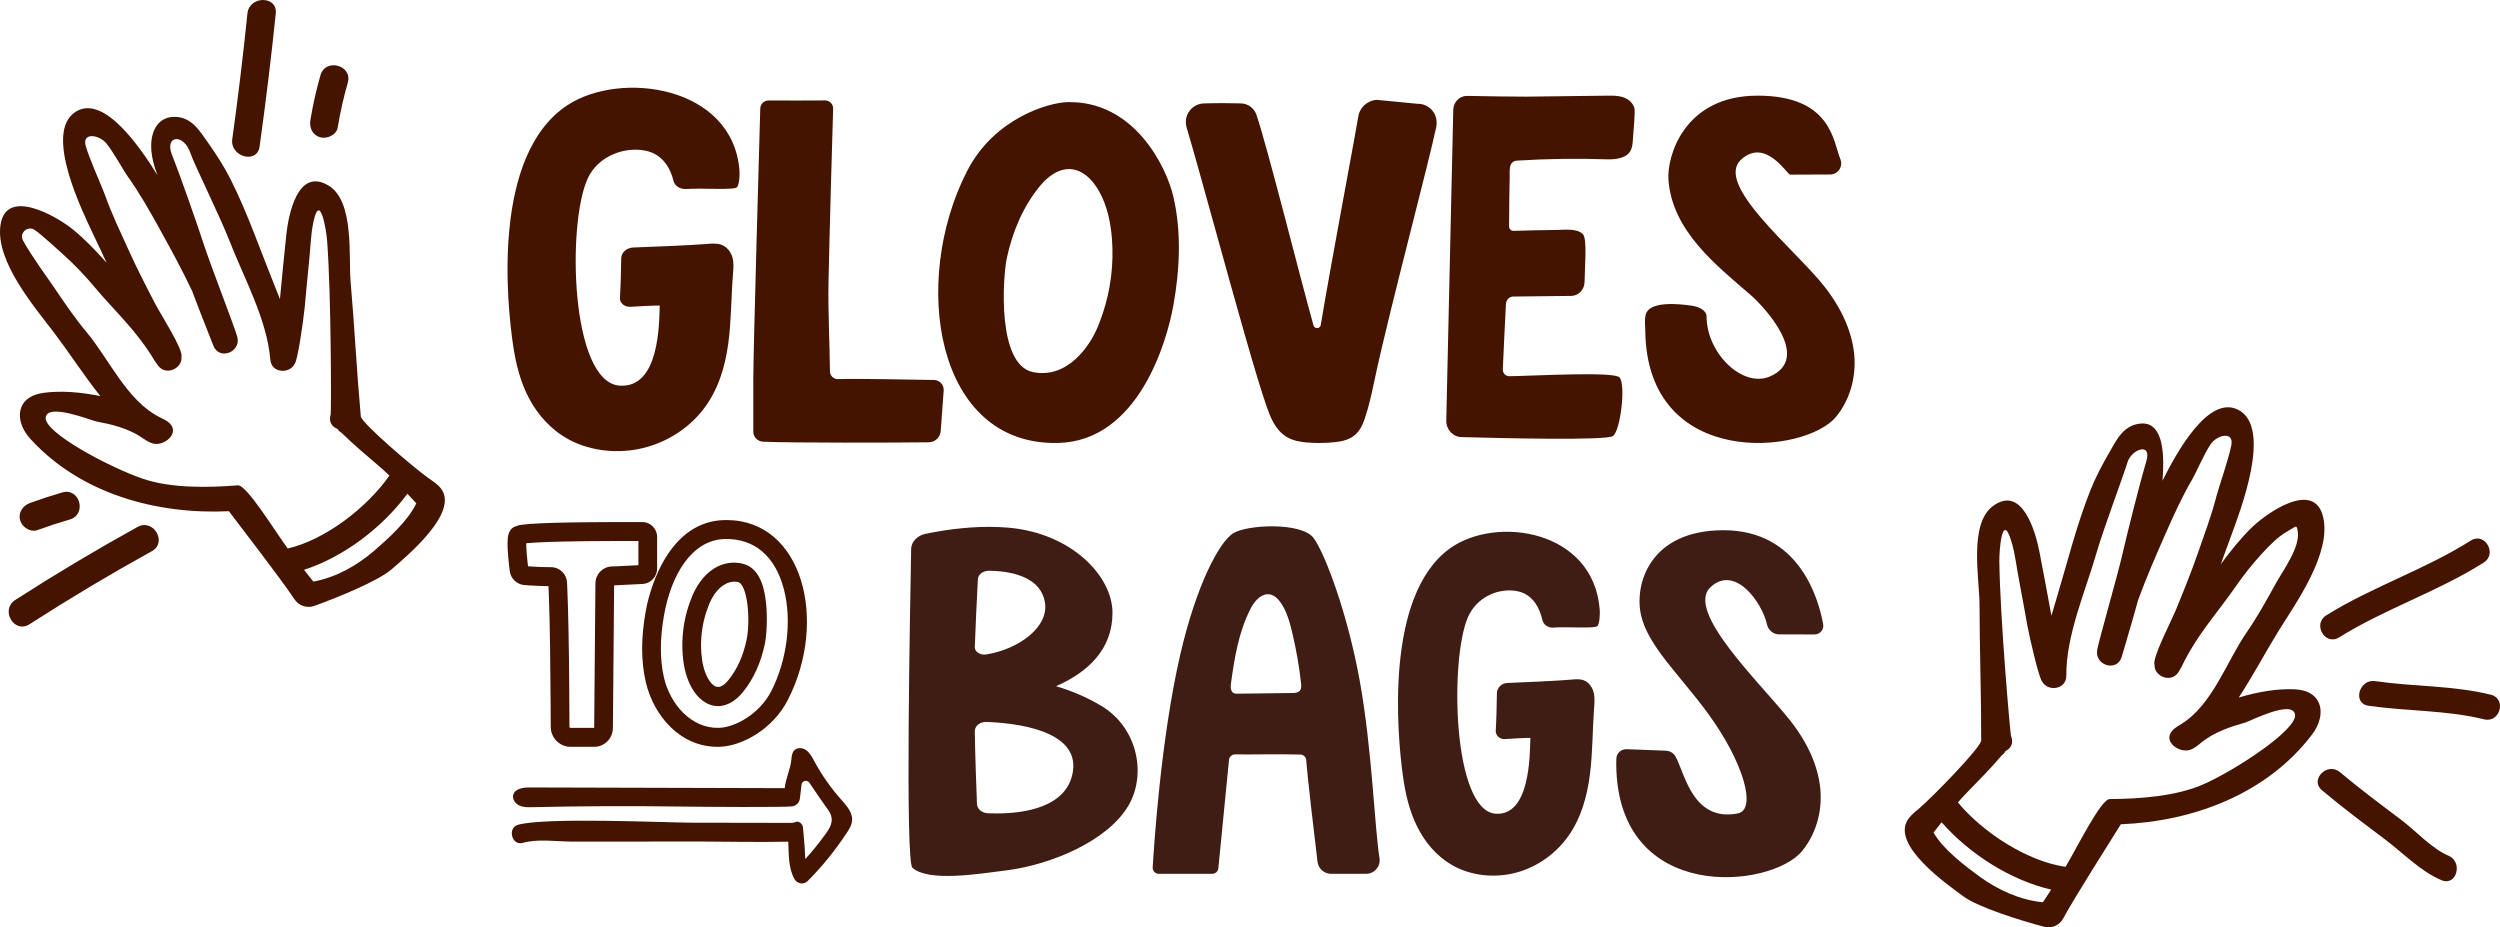 <svg xmlns="http://www.w3.org/2000/svg" width="399" height="148" viewBox="0 0 399 148">
    <g fill="none" fill-rule="evenodd">
        <path fill="#451400" d="M90.59 16.769c8.473-5.543 26.307-3.097 27.426 10.371.054.654.01 2.157-.373 2.724-.354.524-5.399.118-8.158.3-.956.062-1.801-.498-1.998-1.308-.402-1.651-1.507-4.233-4.52-4.821-3.326-.65-7.513.868-9.164 4.44-3.328 7.196-2.764 32.571 5.116 33.076 6.304.403 6.285-9.813 6.37-12.787-1.14-.001-3.183.11-4.664.203-.951.06-1.742-.62-1.686-1.443.12-1.79.182-4.545.21-6.297.015-.931.86-1.686 1.934-1.726 3.126-.115 9.237-.356 11.773-.568.742-.063 1.515-.12 2.21.112.357.12.668.312.931.55.452.41.76.957.91 1.514.236.88.144 1.8.071 2.701-.296 3.691-.249 7.405-.753 11.079-.506 3.674-1.603 7.368-3.976 10.445-2.258 2.928-5.678 5.21-9.593 6.167-3.914.96-8.296.54-11.765-1.3-2.837-1.504-4.973-3.874-6.38-6.483-1.46-2.704-2.183-5.665-2.621-8.623-.993-6.69-3.44-30.381 8.7-38.326zm79.683-.464c10.705-.323 15.882 10.291 16.993 15.064 1.328 5.713 1.026 11.677-.004 17.411-1.018 5.671-5.545 21.608-18.385 21.915-19.643.468-23.555-25.824-14.527-43.4 4.357-8.484 13.064-10.903 15.923-10.99zm110.24-1.04c11.787.003 12.057 7.308 13.209 10.141.473 1.163-.373 2.437-1.617 2.442l-6.396.027c-.465.002-3.928-5.959-7.816-2.415-4.369 3.982 8.607 14.324 13.265 20.241.829 1.054 1.595 2.17 2.26 3.342 1.209 2.122 2.09 4.418 2.437 6.834.537 3.749-.423 7.717-2.813 10.634-4.972 6.07-30.208 8.482-30.454-13.723-.01-.872-.154-1.759.076-2.6.576-2.11 4.982-1.758 7.441-1.387.995.15 2.264.709 2.267 1.725.015 5.89 5.776 11.415 10.09 9.566 6.882-2.952-1.079-11.311-3.092-13.045-5.504-4.742-12.501-10.23-13.085-18.363-.262-3.638 2.44-13.422 14.228-13.419zm-60.728.673l6.43.626c.935-.025 1.792.375 2.385 1.079.63.75.814 1.772.604 2.727-.71 3.24-2.18 9.054-3.879 15.768-2.204 8.715-4.702 18.592-5.965 24.602-.39 1.844-.83 3.934-1.508 5.963-.33.99-.754 2.005-1.627 2.737-.917.77-2.058.997-3.05 1.118-.778.094-1.714.143-2.636.143-.71 0-1.413-.029-2.028-.087-.99-.094-2.136-.27-3.15-.874-1.863-1.11-2.637-3.277-3.151-4.711-1.664-4.65-5.21-17.456-8.338-28.752-1.8-6.5-3.501-12.641-4.461-15.826-.248-.82-.195-1.715.236-2.455.526-.902 1.452-1.457 2.483-1.491 2.177-.07 4.397-.043 5.911-.005 1.141.027 2.136.762 2.495 1.84 1.87 5.617 6.833 25.498 9.096 33.581.173.614 1.062.572 1.165-.059 1.355-8.34 5.8-31.894 5.973-33.186.2-1.504 1.45-2.654 2.974-2.736.013 0 .027 0 .04-.002zm-88.118.09c.74-.005 1.323.589 1.301 1.325-.136 4.588-.582 19.876-.74 27.809-.09 4.464.193 9.596.23 14.1.006.71.606 1.276 1.32 1.244 2.588-.112 12.228.097 15.272.137.872.011 1.568.718 1.568 1.584l-.48 6.579c-.073.994-.894 1.769-1.896 1.783-4.982.072-22.08.108-26.46-.093-.874-.04-1.556-.755-1.556-1.627v-8.494c.019-4.602.916-36.204 1.112-43.05.02-.728.62-1.304 1.352-1.295 2.258.027 6.738.008 8.977-.003zm124.892-.759c.8-.009 1.614-.017 2.383.214.769.233 1.499.743 1.817 1.51.039.093.072.188.098.285.15.553-.166 3.741-.286 5.48-.113 1.646-.977 2.356-2.706 2.61-.46.068-.923.078-1.385.063-4.778-.166-9.562-.097-14.333.204-1.575.098-1.119 1.932-1.21 3.106-.038.461-.073 5.724-.087 7.371-.004.413.321.748.719.735 1.489-.045 4.914-.14 6.805-.146 1.268-.004 3.252-.303 4.234.65.751.727.315 5.06.29 7.647-.014 1.227-.963 2.216-2.14 2.23l-9.23.1c-.628.006-1.143.52-1.176 1.172-.119 2.259-.392 7.796-.502 10.431-.025.613.445 1.12 1.033 1.113 3.85-.041 16.723-.8 17.6.198 1.034 1.175.132 8.589-1.073 9.359-1.15.733-17.792.338-24.173.158-1.365-.039-2.441-1.22-2.41-2.643l1.114-49.583c.028-1.254 1.02-2.249 2.224-2.227 2.948.052 8.009.135 9.39.12l13.004-.157zm-83.294 12.672c-2.695-2.035-5.412-.535-7.3 1.76-2.714 3.297-4.395 7.354-5.284 11.524-.61 2.866-1.636 17.018 4.217 18.17 5.541 1.091 9.09-4.273 10.298-7.213.29-.704.546-1.407.778-2.089 1.312-3.858 1.808-8.025 1.486-12.052-.211-2.63-.773-5.278-2.08-7.573-.547-.96-1.231-1.86-2.115-2.527z"/>
        <path fill="#451400" fill-rule="nonzero" d="M126.785 119.733c.503-.5 1.376-.39 1.94.038.563.429.899 1.09 1.236 1.717 1.184 2.197 2.624 4.254 4.282 6.111.742.833 1.577 1.755 1.732 2.825.025.172.031.347.019.526-.055.738-.462 1.394-.87 2.01-1.824 2.747-3.899 5.341-6.23 7.663-.62.618-1.653.45-2.088-.313-.998-1.75-.906-3.927-.999-5.981-4.754.107-9.517-.007-14.272-.023-2.32-.01-18.147.037-20.467.01-2.448-.027-5.284-.463-7.661.21-1.73.492-2.463-2.4-.738-2.889 4.353-1.234 23.317-.352 27.795-.334 4.453.02 12.7.025 15.184.027h.726c.555 0 .826-.447 1.389.017.448.369.4.861.457 1.415.148 1.445.249 2.893.302 4.345 1.21-1.299 2.285-2.69 3.33-4.126.937-1.29 1.302-2.397.264-3.793-.708-.955-2.015-2.885-2.937-4.258-.359-.536-1.181-.332-1.256.31l-.256 2.19c-.077.664-.591 1.19-1.246 1.27-1.281.157-13.502.088-18.06.025-7.815-.11-15.631-.076-23.445.102-.689.016-1.405.027-2.03-.264-.627-.29-1.131-.977-.982-1.659.224-1.015 1.54-1.23 2.566-1.227l40.777.113c.121-1.523.933-3.045 1.054-4.57.043-.53.107-1.113.484-1.487zm-24.242-36.409c1.295.006 2.334 1.071 2.334 2.38v5.011c0 1.271-.939 2.329-2.168 2.474l-.162.013-4.533.221-.195 22.77c-.012 1.663-1.347 3-2.988 3h-3.763c-1.747 0-3.165-1.427-3.17-3.196l-.016-3.67c-.036-6.54-.12-12.65-.27-16.889l-.075-1.887c-.834-.006-1.791-.044-2.805-.106l-1.03-.068c-1.213-.088-2.193-1.027-2.347-2.249l-.11-.923c-.103-.913-.18-1.786-.22-2.548-.034-.685-.035-1.25.007-1.7.03-.317.081-.59.174-.843.182-.499.505-.918 1.06-1.095.123-.053.248-.1.377-.137l.198-.051.228-.045.272-.042c1.319-.184 3.946-.295 7.715-.36l2.74-.037c2.91-.03 5.944-.034 8.747-.023zM115.977 83c12.123.028 16.227 16.027 9.783 28.67-2.403 4.715-7.312 7.408-10.917 7.517-6.165.188-10.522-4.897-11.78-10.351-.792-3.429-.744-7.134-.015-11.23.487-2.726 1.52-5.834 3.075-8.423 2.273-3.785 5.422-6.082 9.484-6.179l.37-.004zm-22.018 3.371l-1.564.018c-3.798.052-6.671.152-8.111.288l-.297.031.005.368.017.426c.03.592.088 1.276.165 1.999l.1.883c1.369.093 2.659.15 3.664.14 1.362-.009 2.491 1.063 2.561 2.443l.035.727c.168 3.775.269 9.606.318 16.068l.032 6.225c0 .1.08.18.184.18h3.763l.2-23.082c.018-1.44 1.143-2.613 2.563-2.672l.916-.04 3.38-.166v-3.86c-2.564-.008-5.298-.002-7.93.024zm21.72-.342l-.275.011c-5.066.307-8.278 5.732-9.416 12.104-.662 3.72-.705 7.021-.016 10.003.972 4.217 4.343 8.151 8.781 8.016 2.586-.079 6.485-2.218 8.353-5.882 2.545-4.994 3.301-11.294 1.994-16.273-1.353-5.154-4.617-8.095-9.422-7.98zm2.41 3.847l.248.044.214.048c2.313.584 3.39 2.985 3.728 6.434.22 2.236.077 5.012-.216 6.396-.622 2.942-1.789 5.572-3.507 7.674-1.801 2.206-4.247 3.007-6.465 1.318-.673-.512-1.216-1.182-1.68-1.999-.845-1.498-1.29-3.233-1.45-5.246-.213-2.68.12-5.428.975-7.96.166-.49.33-.935.503-1.36 1.363-3.342 4.117-5.911 7.65-5.35zm-4.89 6.505c-.148.364-.29.752-.437 1.184-.722 2.136-1.004 4.467-.822 6.738.126 1.605.464 2.922 1.064 3.984.274.484.566.844.881 1.084.697.53 1.466.279 2.37-.828 1.39-1.702 2.36-3.887 2.887-6.378.676-3.198.156-8.73-1.282-9.249l-.097-.027-.188-.03c-1.81-.235-3.488 1.347-4.375 3.522z"/>
        <path fill="#3F1D15" d="M275.083 84.624c12.02 0 15.138 10.818 15.895 15.006.154.851-.51 1.628-1.38 1.627l-5.673-.007c-.888.004-1.725-.706-1.911-1.568-.756-3.513-5.128-9.633-9.02-5.963-4.102 3.87 8.083 15.396 12.745 21.307.83 1.054 1.597 2.17 2.263 3.34 1.21 2.119 2.092 4.413 2.438 6.826.539 3.745-.422 7.708-2.815 10.623-4.977 6.063-29.426 8.473-29.672-13.71-.003-.278.003-.644.014-1.013.024-.872.763-1.555 1.64-1.521l6.263.24c.648.022 1.236.376 1.55.94 1.48 2.66 2.727 10.468 9.935 9.07 3.038-.588.988-8.116-4.834-16.052-4.475-6.1-9.546-10.695-10.63-15.672-1.057-4.86 1.393-13.473 13.192-13.473zm-117.206-.538c.976 0 1.968.037 2.96.12 10.161.843 16.72 7.735 16.716 13.604 0 5.728-3.785 9.415-9.006 11.712 2.468.727 4.886 1.735 7.26 3.16 5.649 3.38 7.28 10.794 4.283 15.904-3.285 5.607-12.285 9.418-19.467 10.328-4.581.578-12.465 1.876-15.004-.427-1.166-1.057-.357-41.87-.198-50.864.022-1.15.96-2.147 2.301-2.425 2.294-.482 6.082-1.112 10.155-1.112zm73.584 3.404c7.37-5.246 22.883-2.93 23.855 9.814.047.62.009 2.041-.324 2.577-.308.496-4.697.112-7.097.283-.831.06-1.566-.469-1.738-1.236-.35-1.563-1.31-4.006-3.932-4.563-2.893-.614-6.535.822-7.97 4.203-2.893 6.809-2.404 30.82 4.45 31.298 5.483.381 5.467-9.285 5.54-12.1-.99 0-2.767.105-4.056.192-.828.057-1.516-.586-1.466-1.364.105-1.694.157-4.302.182-5.96.014-.88.748-1.595 1.683-1.632 2.719-.11 8.033-.338 10.24-.54.645-.057 1.317-.113 1.92.108.312.114.583.295.812.52.393.387.66.904.79 1.433.207.833.127 1.702.064 2.557-.259 3.492-.217 7.006-.656 10.483-.44 3.476-1.394 6.97-3.459 9.883-1.963 2.77-4.938 4.93-8.344 5.835-3.405.908-7.216.511-10.232-1.23-2.469-1.424-4.326-3.665-5.55-6.135-1.27-2.558-1.9-5.36-2.28-8.158-.864-6.332-2.993-28.75 7.568-36.268zm-34.642-2.38c2.235-1.402 11.009-1.819 12.877.813 1.844 2.6 5.389 12.071 7.312 22.7 1.999 11.056 2.356 23.325 3.16 28.345.21 1.31-.81 2.495-2.147 2.495h-5.573c-1.107 0-2.04-.822-2.17-1.914-.496-4.123-1.63-13.68-1.8-16.22-.033-.499-.437-.888-.94-.902-3.666-.106-8.181.032-10.377-.029-.518-.014-.962.367-1.012.88l-1.7 17.304c-.049.499-.472.88-.978.88h-8.523c-.567 0-1.016-.472-.98-1.034.174-2.713 1.222-20.172 4.403-33.955 2.56-11.093 6.212-17.963 8.448-19.364zm-39.398 30.112c-1.018-.038-1.852.639-1.842 1.49.05 3.79.248 9.13.347 11.598.028.798.778 1.442 1.729 1.486.414.017.888.03 1.406.03 4.208 0 11.322-.882 12.182-6.744.978-6.655-9.469-7.708-13.822-7.86zm46.803-19.28c-.744-.96-1.544-1.229-2.294-1.049-.91.219-1.746 1.1-2.315 2.213-1.928 3.762-2.582 7.82-3.149 11.956-.079.575-.079 1.308.447 1.56.194.092.417.091.633.09 2.897-.037 5.795-.072 8.692-.107.436-.005.93-.035 1.214-.364.27-.315.245-.777.199-1.187-.292-2.632-.742-5.246-1.349-7.824-.42-1.789-.93-3.81-2.078-5.289zm-46.341-4.852c-.971-.017-1.774.6-1.815 1.36-.186 3.606-.358 7.212-.488 10.818-.026.68.686 1.205 1.517 1.205.101 0 .203-.006.304-.022 5.066-.802 10.04-4.306 9.37-8.328-.623-3.736-4.67-4.962-8.888-5.033z"/>
        <path fill="#451400" d="M345.13 76.724c2.353-4.715 7.37-13.719 12.077-11.327 5.565 2.826.252 16.35-1.147 20.196-.542 1.491-1.085 2.98-1.63 4.465 1.52-2.051 3.089-4.057 4.934-5.852 2.405-2.338 9.986-7.674 11.406-1.699 1.37 5.77-4.28 13.636-7.113 18.193-2.06 3.314-4.05 7.117-6.356 10.63 3.094-.938 6.255-1.453 8.98-1.317 4.501.226 5.102 4.104 2.706 7.246-7.225 9.474-18.96 13.844-30.503 14.293-1.737 2.833-7.168 11.298-9.207 15.052-.587 1.083-1.837 1.62-3.03 1.308-3.697-.97-10.52-3.111-12.827-4.808-2.64-1.943-11.588-8.167-8.933-12.275.344-.533.816-.962 1.303-1.374l.487-.41c2.07-1.76 9.918-9.776 9.922-10.873.019-7.245-.26-14.484-.266-21.732-.004-3.99-1.75-12.802 2.142-15.674 4.718-3.48 6.818 4.253 7.41 7.248.67 3.383 1.276 6.774 1.906 10.164l.017.08c.242-.83.49-1.652.733-2.46 1.748-5.795 3.194-11.711 5.406-17.344.838-2.135 1.904-4.17 3.05-6.157 1.236-2.146 2.29-4.438 5.025-4.696 3.227-.304 3.962 3.662 3.508 9.123zm-35.253 54.51c-.432.548-.86 1.1-1.285 1.647 1.547 2.706 5.16 5.425 7.318 6.996 2.995 2.18 6.442 3.752 10.133 4.128.454-.664.883-1.345 1.321-2.02-6.548-1.533-13.053-5.705-17.487-10.752zm60.7-5.117c-2.009-1.69.888-4.557 2.881-2.879 3.146 2.647 6.44 5.098 9.725 7.57 2.282 1.716 4.975 4.67 7.574 5.75 2.39.995 1.335 4.933-1.083 3.928-3.31-1.378-6.209-4.406-9.061-6.548-3.393-2.548-6.788-5.087-10.035-7.82zm-14.449-55.099c.408-2.263-2.308-1.615-3.323-.098-1.035 1.545-2.396 4.677-2.846 5.443-1.7 2.89-3.105 6.005-4.453 9.073-1.436 3.267-2.962 6.772-4.262 10.326-1.178 4.29-2.245 7.726-2.596 9.009-.702 2.563-4.408 1.46-3.928-1.082.329-1.747 3.207-11.72 3.977-15.066.73-3.173 2.693-11.073 3.85-14.982.951-3.21-2.443-1.896-3.014.192-.328 1.203-3.896 10.814-4.863 14.195-1.779 6.215-4.934 13.284-4.888 19.819.015 2.243-2.95 2.558-3.827.97-.467-.344-1.918-6.504-2.38-8.94-.449-2.38-.835-4.767-1.307-7.141-.418-2.1-.635-4.325-1.262-6.373-1.473-4.812-1.935 1.511-1.912 3.22.113 8.96 1.737 27.494 1.862 27.859l.061.179c.371 1.076-.16 1.883-.945 2.255-.141.288-.35.514-.597.684-1.751 2.079-3.613 3.934-5.522 5.9-.504.518-.993 1.056-1.472 1.605 3.998 4.821 11.111 9.418 17.178 10.279 1.719-2.825 5.625-10.81 7.05-10.816 4.74-.02 10.65-.44 15.003-2.374 5.074-2.251 15.046-8.757 14.574-11.144-.472-2.387-7.184 1.097-7.987 1.322-2.353.658-4.83 1.502-6.773 3.024-.633.497-1.24 1.071-2.006 1.322-1.697.555-4.378-1.308-2.821-3.074.405-.459.96-.752 1.48-1.076 4.968-3.106 7.188-9.977 10.4-14.62 1.72-2.488 3.15-5.091 4.612-7.74 1.146-2.078 3.908-5.792 3.533-8.3-.186-1.24-.211-.876-1.598-.1-1.556.871-2.866 2.227-4.072 3.532-1.552 1.682-2.975 3.478-4.278 5.36-2.392 3.455-5.214 6.662-7.32 10.334-.29.507-.534.994-.795 1.442-.29.632-.6 1.246-.96 1.809-1.2 1.885-3.936.665-3.832-1.111-.457-1.032 2.65-6.97 3.394-8.776 1.236-3 2.44-5.987 3.506-9.05 1.06-3.045 2.181-6.009 2.98-9.137.339-1.332 2.01-6.103 2.38-8.153zm21.867 41.616c-2.589-.38-1.481-4.302 1.083-3.927 6.153.901 12.416.672 18.47 2.172 2.547.632 1.462 4.557-1.084 3.927-6-1.487-12.35-1.276-18.47-2.172zm16.353-26.364c2.224-1.406 4.267 2.119 2.056 3.517-7.355 4.654-15.756 7.37-23.086 11.945-2.233 1.393-4.277-2.132-2.056-3.517 7.329-4.573 15.732-7.29 23.086-11.945zM21.946 84.104c2.547-1.407 4.824 2.465 2.282 3.869-6.64 3.668-13.144 7.554-19.519 11.657-2.45 1.577-4.713-2.304-2.282-3.87 6.374-4.103 12.88-7.987 19.519-11.656zm-9.834-66.292c4.483-2.768 10.268 5.698 13.024 10.156-2.218-5.634-.54-9.343 2.703-9.32 2.748.019 3.997 2.193 5.418 4.207 1.315 1.866 2.554 3.786 3.575 5.824 2.695 5.377 4.652 11.1 6.9 16.679.312.775.63 1.567.944 2.366l.01-.08c.332-3.405.64-6.81 1.013-10.21.33-3.012 1.752-10.837 6.757-7.803 4.13 2.503 3.157 11.364 3.5 15.306.623 7.167.976 14.345 1.626 21.505.099 1.083 8.618 8.331 10.836 9.891.69.486 1.42.947 1.94 1.61 3.004 3.83-5.373 10.755-7.837 12.903-2.152 1.876-8.766 4.58-12.367 5.858-1.162.412-2.454-.012-3.134-1.032-2.359-3.534-8.51-11.433-10.488-14.083-11.546.55-23.623-2.757-31.65-11.499-2.66-2.899-2.4-6.784 2.067-7.394 2.705-.37 5.901-.135 9.066.526-2.604-3.275-4.918-6.861-7.26-9.96C5.534 49.003-.784 41.717.08 35.895c.896-6.03 8.917-1.408 11.518.696 1.996 1.615 3.735 3.462 5.429 5.36-.674-1.422-1.343-2.846-2.014-4.274-1.73-3.682-8.203-16.59-2.901-19.864zM65.02 78.807c-3.98 5.37-10.101 10.056-16.495 12.136.495.63.982 1.265 1.493 1.882 3.646-.69 6.945-2.541 9.74-4.955 2.015-1.737 5.38-4.736 6.687-7.545-.473-.504-.947-1.011-1.425-1.518zM16.98 22.892c-1.144-1.41-3.908-1.819-3.304.383.546 1.995 2.627 6.568 3.082 7.853 1.068 3.024 2.444 5.856 3.764 8.776 1.33 2.934 2.79 5.784 4.283 8.642.9 1.723 4.512 7.323 4.147 8.382.259 1.748-2.362 3.189-3.724 1.43-.407-.528-.77-1.106-1.113-1.707-.3-.419-.586-.88-.92-1.356-2.417-3.448-5.51-6.375-8.195-9.583-1.463-1.747-3.037-3.4-4.73-4.93-.5-.449-3.473-3.203-4.706-4.067-1.114-.781-2.534.453-1.902 1.651 1.16 2.195 4.265 6.472 4.902 7.412 1.687 2.492 3.34 4.943 5.27 7.253 3.606 4.313 6.417 10.913 11.64 13.554.546.277 1.125.518 1.569.937 1.705 1.612-.806 3.682-2.545 3.281-.785-.181-1.44-.696-2.115-1.134-2.069-1.337-4.612-1.958-7.014-2.405-.82-.152-7.814-3.018-8.077-.618-.263 2.4 10.244 7.97 15.497 9.76 4.508 1.536 10.437 1.44 15.163 1.052 1.42-.117 6.01 7.439 7.968 10.083 5.973-1.375 12.664-6.53 16.23-11.64-.527-.503-1.06-.992-1.608-1.46-2.075-1.78-4.091-3.453-6.017-5.357-.261-.147-.49-.351-.656-.624-.816-.3-1.414-1.05-1.139-2.148l.047-.182c.092-.371.098-18.83-.568-27.698-.128-1.689-1.138-7.901-2.187-3.017-.447 2.08-.47 4.298-.703 6.409-.264 2.388-.442 4.78-.683 7.17-.247 2.448-1.157 8.662-1.593 9.041-.735 1.646-3.72 1.59-3.9-.628-.523-6.463-4.283-13.178-6.597-19.168-1.259-3.26-5.711-12.43-6.083-13.61-1.097-3.482-4.25-3.021-3.021.069 1.494 3.764 4.138 11.403 5.142 14.476 1.058 3.24 4.795 12.85 5.276 14.549.7 2.471-2.899 3.88-3.821 1.409-.464-1.239-1.826-4.542-3.372-8.681-1.606-3.402-3.431-6.734-5.147-9.84-1.61-2.917-3.283-5.875-5.229-8.583-.515-.718-2.145-3.698-3.31-5.136zM9.936 78.594c2.802-.818 3.987 3.507 1.202 4.32-1.734.507-3.448 1.067-5.146 1.683-1.152.418-2.478-.47-2.78-1.564-.343-1.236.433-2.341 1.578-2.756 1.697-.617 3.412-1.177 5.146-1.683zM39.493 2.14c.293-2.844 4.816-2.865 4.521 0-.731 7.102-1.598 14.185-2.585 21.256-.398 2.848-4.753 1.629-4.36-1.191.93-6.674 1.734-13.362 2.424-20.065zm11.658 9.853c.796-2.774 5.156-1.587 4.36 1.192-.676 2.359-1.214 4.743-1.615 7.164-.199 1.201-1.7 1.86-2.781 1.564-1.265-.343-1.776-1.563-1.578-2.755.4-2.42.938-4.805 1.614-7.165z"/>
    </g>
</svg>
